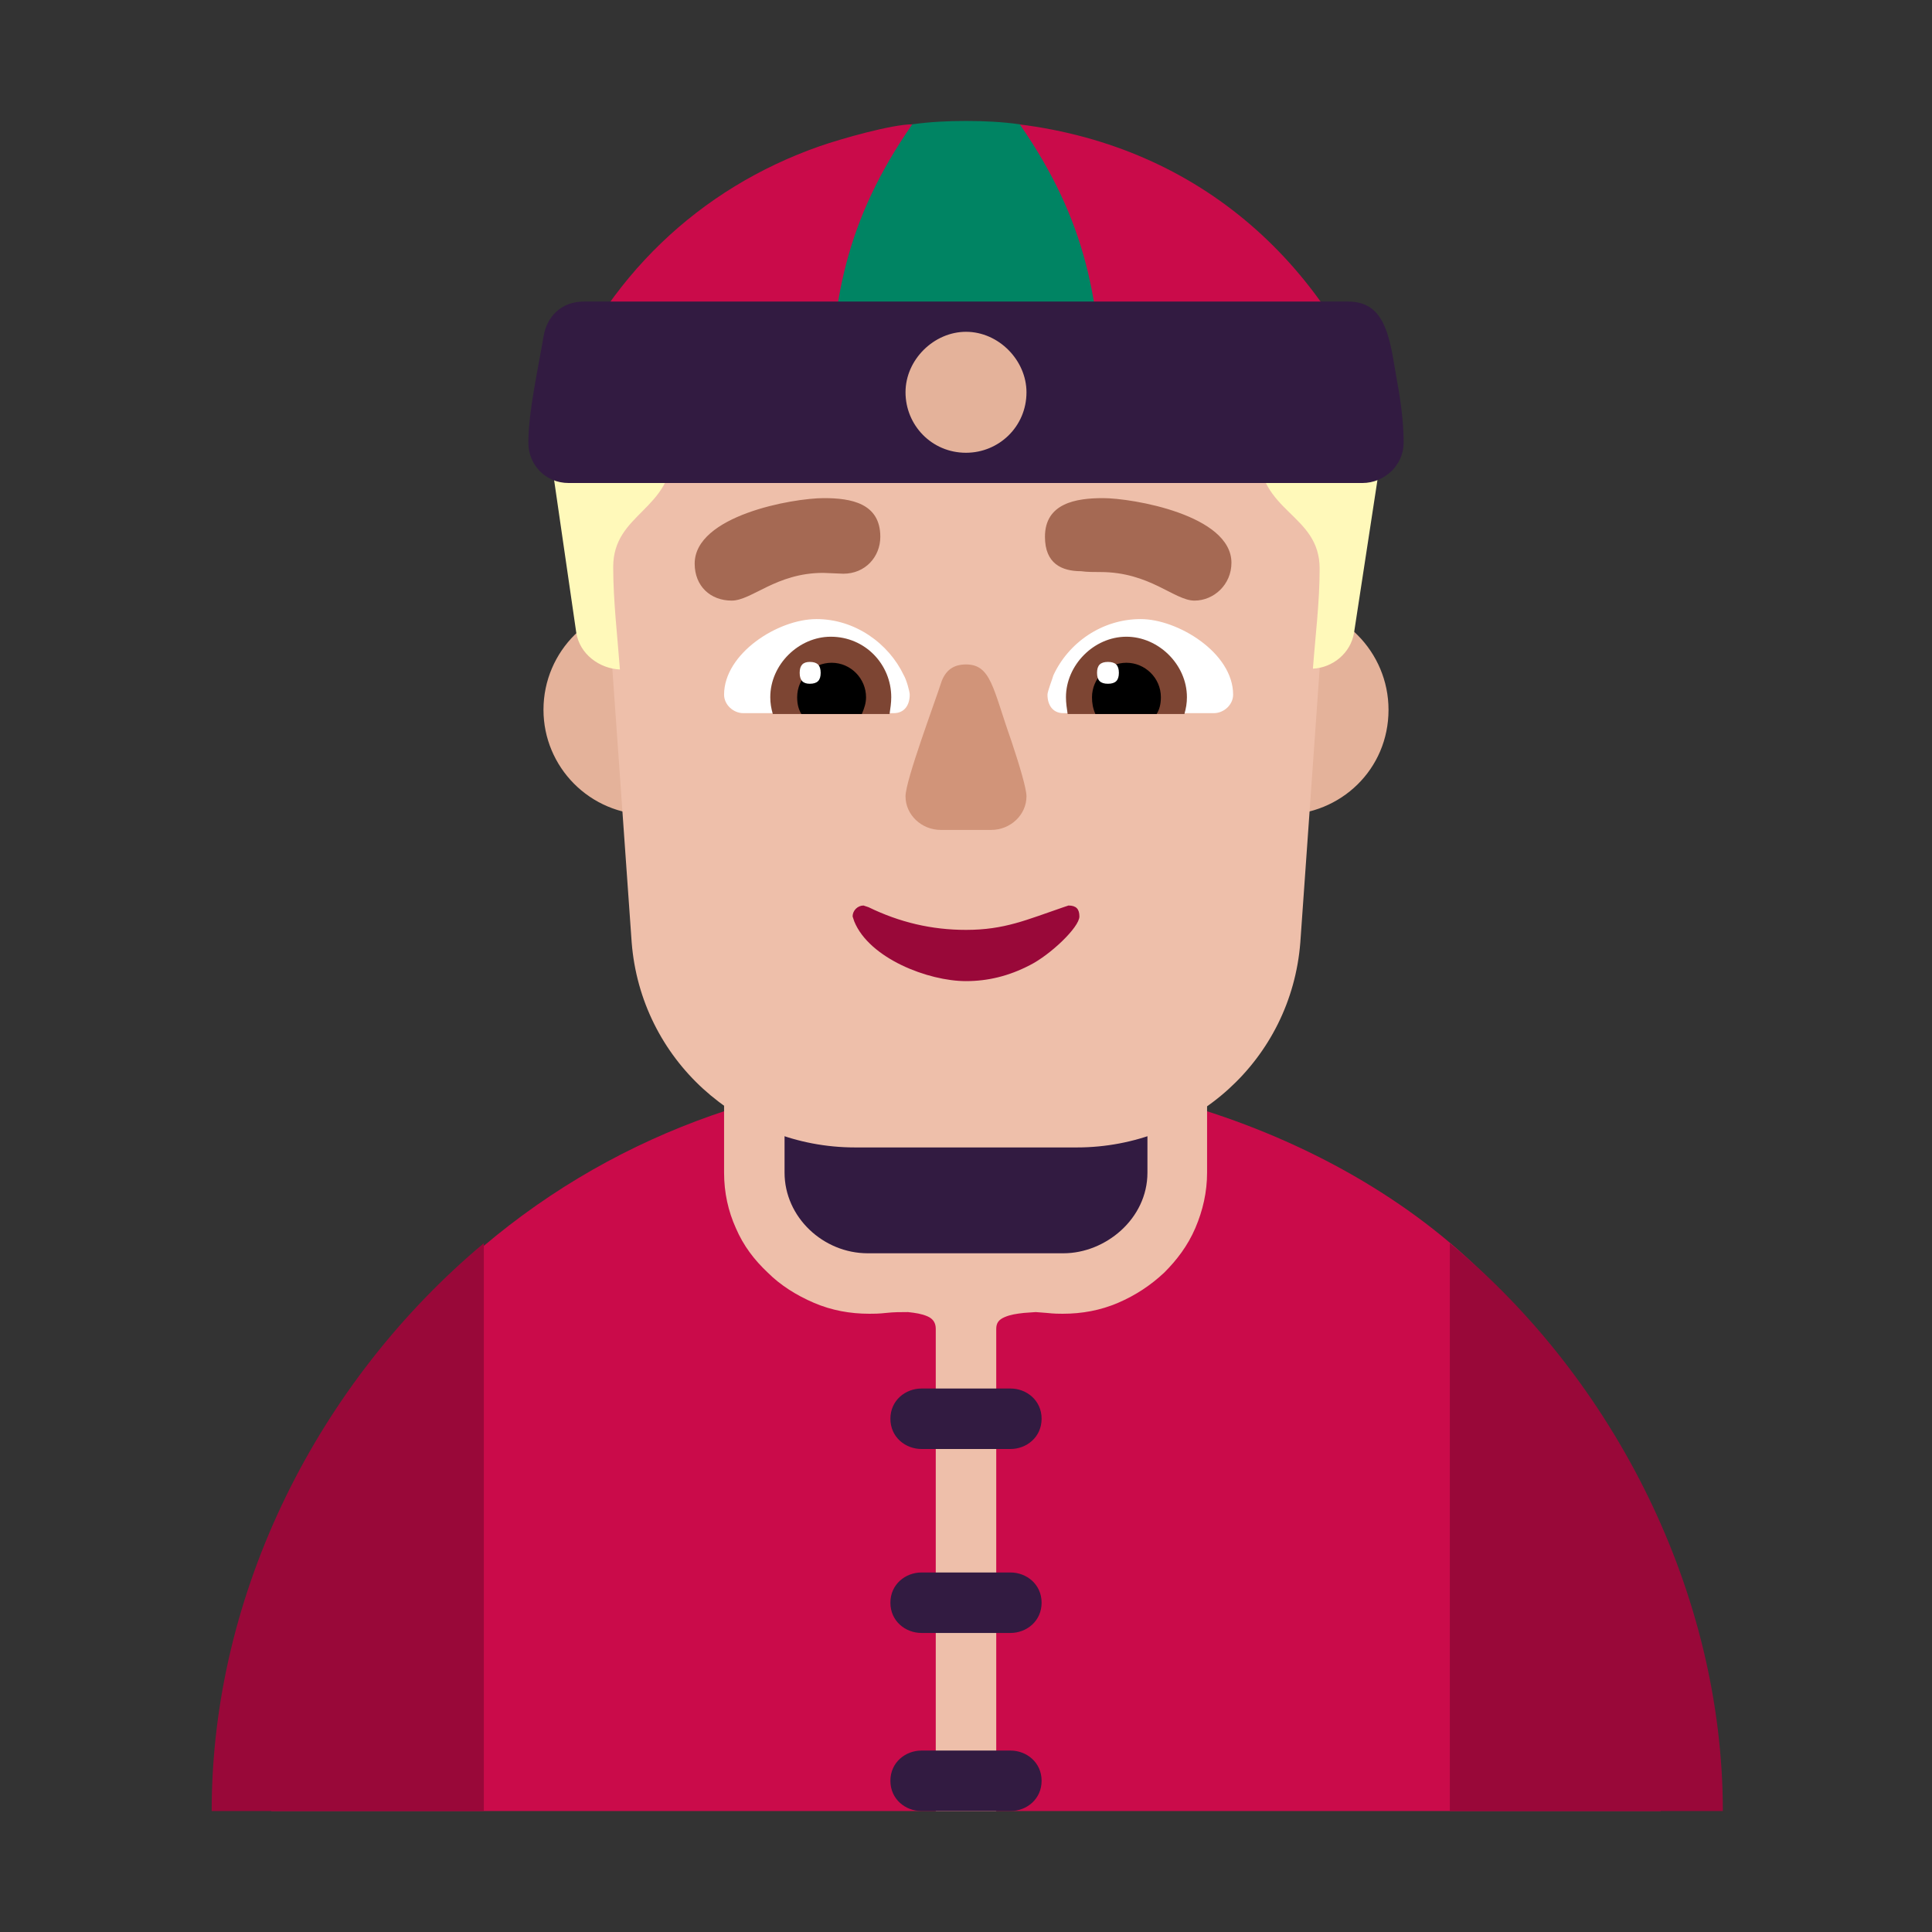 <svg version="1.1" xmlns="http://www.w3.org/2000/svg" viewBox="0 0 2300 2300"><rect x="0" y="0" width="2300" height="2300" fill="#333333" stroke="none"/><g transform="scale(1,-1) translate(-256, -1869)">
		<path d="M2233-287c-4 184-26 369-124 531-133 217-429 348-703 348-206 0-410-67-575-207-210-177-250-438-252-672l1654 0 z" fill="#CA0B4A"/>
		<path d="M2307-287l-325 0 0 676c197-163 325-418 325-676 z M832-287l0 676c-197-165-324-415-324-676l324 0 z" fill="#990839"/>
		<path d="M1442-287l0 574c0 7 3 11 10 14 7 3 14 4 23 5l14 1 13-1c9-1 15-1 19-1 23 0 45 4 66 13 21 9 39 21 55 36 15 15 28 32 37 53 9 21 14 43 14 66l0 191-575 0 0-191c0-24 5-46 14-66 9-21 22-38 38-53 15-15 34-27 55-36 21-9 43-13 66-13 5 0 11 0 20 1 9 1 17 1 26 1 9-1 16-2 23-5 7-3 10-8 10-15l0-574 72 0 z" fill="#EEBFAA"/>
		<path d="M1459-287c19 0 37 14 37 36 0 22-18 36-37 36l-106 0c-19 0-37-14-37-36 0-22 18-36 37-36l106 0 z M1459-75c19 0 37 14 37 36 0 22-18 36-37 36l-106 0c-19 0-37-14-37-36 0-22 18-36 37-36l106 0 z M1459 144c19 0 37 14 37 36 0 22-18 36-37 36l-106 0c-19 0-37-14-37-36 0-22 18-36 37-36l106 0 z M1522 377c50 0 100 41 100 96l0 119-432 0 0-119c0-53 46-96 99-96l233 0 z" fill="#321B41"/>
		<path d="M1783 899c69 0 126 54 126 125 0 69-56 126-126 126-68 0-125-55-125-126 0-71 60-125 125-125 z M1029 899c71 0 125 60 125 125 0 69-54 126-125 126-69 0-126-56-126-126 0-68 55-125 126-125 z" fill="#E4B29A"/>
		<path d="M1538 503c138 0 255 104 266 244l33 467 0 14c0 215-177 389-395 389l-72 0c-54 0-105-10-153-30-155-66-242-204-242-373l33-467c11-139 127-244 266-244l264 0 z" fill="#EEBFAA"/>
		<path d="M1127 1154c24 0 53 33 109 33l24-1c26 0 44 20 44 44 0 40-35 46-67 46-38 0-154-21-154-78 0-27 19-44 44-44 z M1678 1154c23 0 44 19 44 45 0 57-118 77-153 77-32 0-69-6-69-46 0-32 20-41 43-41 7-1 15-1 23-1 59 0 88-34 112-34 z" fill="#A56953"/>
		<path d="M1701 1020l-179 0c-13 0-19 10-19 22 0 4 6 19 7 23 18 39 58 67 104 67 44 0 110-40 110-90 0-12-11-22-23-22 z M1320 1020c13 0 19 10 19 22 0 4-4 18-7 23-18 38-58 67-104 67-46 0-110-41-110-90 0-12 11-22 23-22l179 0 z" fill="#FFFFFF"/>
		<path d="M1666 1019l-139 0c-1 7-2 13-2 20 0 38 33 72 72 72 38 0 72-33 72-72 0-7-1-13-3-20 z M1315 1019c1 7 2 13 2 20 0 39-31 72-72 72-38 0-72-33-72-72 0-7 1-13 3-20l139 0 z" fill="#7D4533"/>
		<path d="M1633 1019l-73 0c-3 7-4 13-4 20 0 22 18 41 41 41 22 0 41-18 41-41 0-9-2-15-5-20 z M1282 1019c3 7 5 13 5 20 0 22-18 41-41 41-22 0-41-18-41-41 0-9 2-15 5-20l72 0 z" fill="#000000"/>
		<path d="M1575 1055c9 0 13 4 13 13 0 9-4 13-13 13-9 0-13-4-13-13 0-9 4-13 13-13 z M1220 1055c9 0 13 4 13 13 0 9-4 13-13 13-8 0-12-4-12-13 0-9 4-13 12-13 z" fill="#FFFFFF"/>
		<path d="M1436 881c23 0 42 18 42 40 0 9-8 36-18 66-22 62-24 91-54 91-15 0-24-7-29-20-8-25-43-118-43-137 0-22 19-40 42-40l60 0 z" fill="#D19479"/>
		<path d="M1406 701c26 0 51 6 76 19 24 12 59 45 59 58 0 9-4 13-13 13l-6-2c-44-15-70-27-116-27-41 0-79 9-116 27l-6 2c-7 0-13-6-13-13l2-6c18-44 88-71 133-71 z" fill="#990839"/>
		<path d="M1819 1073c23 1 45 18 49 43l38 248c3 15 3 23 3 38l-155 0 0-67c0-77 73-77 73-143 0-40-5-79-8-119 z M994 1072c-3 40-8 82-8 122 0 65 71 67 71 141l0 67-154 0c0-13 1-25 3-38l36-248c4-26 28-43 52-44 z" fill="#FFF9BA"/>
		<path d="M1909 1351c-69 202-223 343-440 370l-59-14c-5 0-65 14-68 14-24 0-84-17-110-26-143-50-256-156-315-306l-14-38 1006 0 z" fill="#CA0B4A"/>
		<path d="M1568 1371c0 138-19 236-98 350-21 3-43 4-64 4-21 0-43-1-64-4-79-114-98-212-98-350l324 0 z" fill="#008463"/>
		<path d="M1878 1294c26 0 49 21 49 48 0 18-2 39-6 63-10 53-11 105-60 105l-910 0c-26 0-44-17-48-42-6-36-18-89-18-126 0-26 20-48 48-48l945 0 z" fill="#321B41"/>
		<path d="M1406 1330c39 0 72 31 72 72 0 38-33 72-72 72-38 0-72-33-72-72 0-39 31-72 72-72 z" fill="#E4B29A"/>
	</g></svg>
